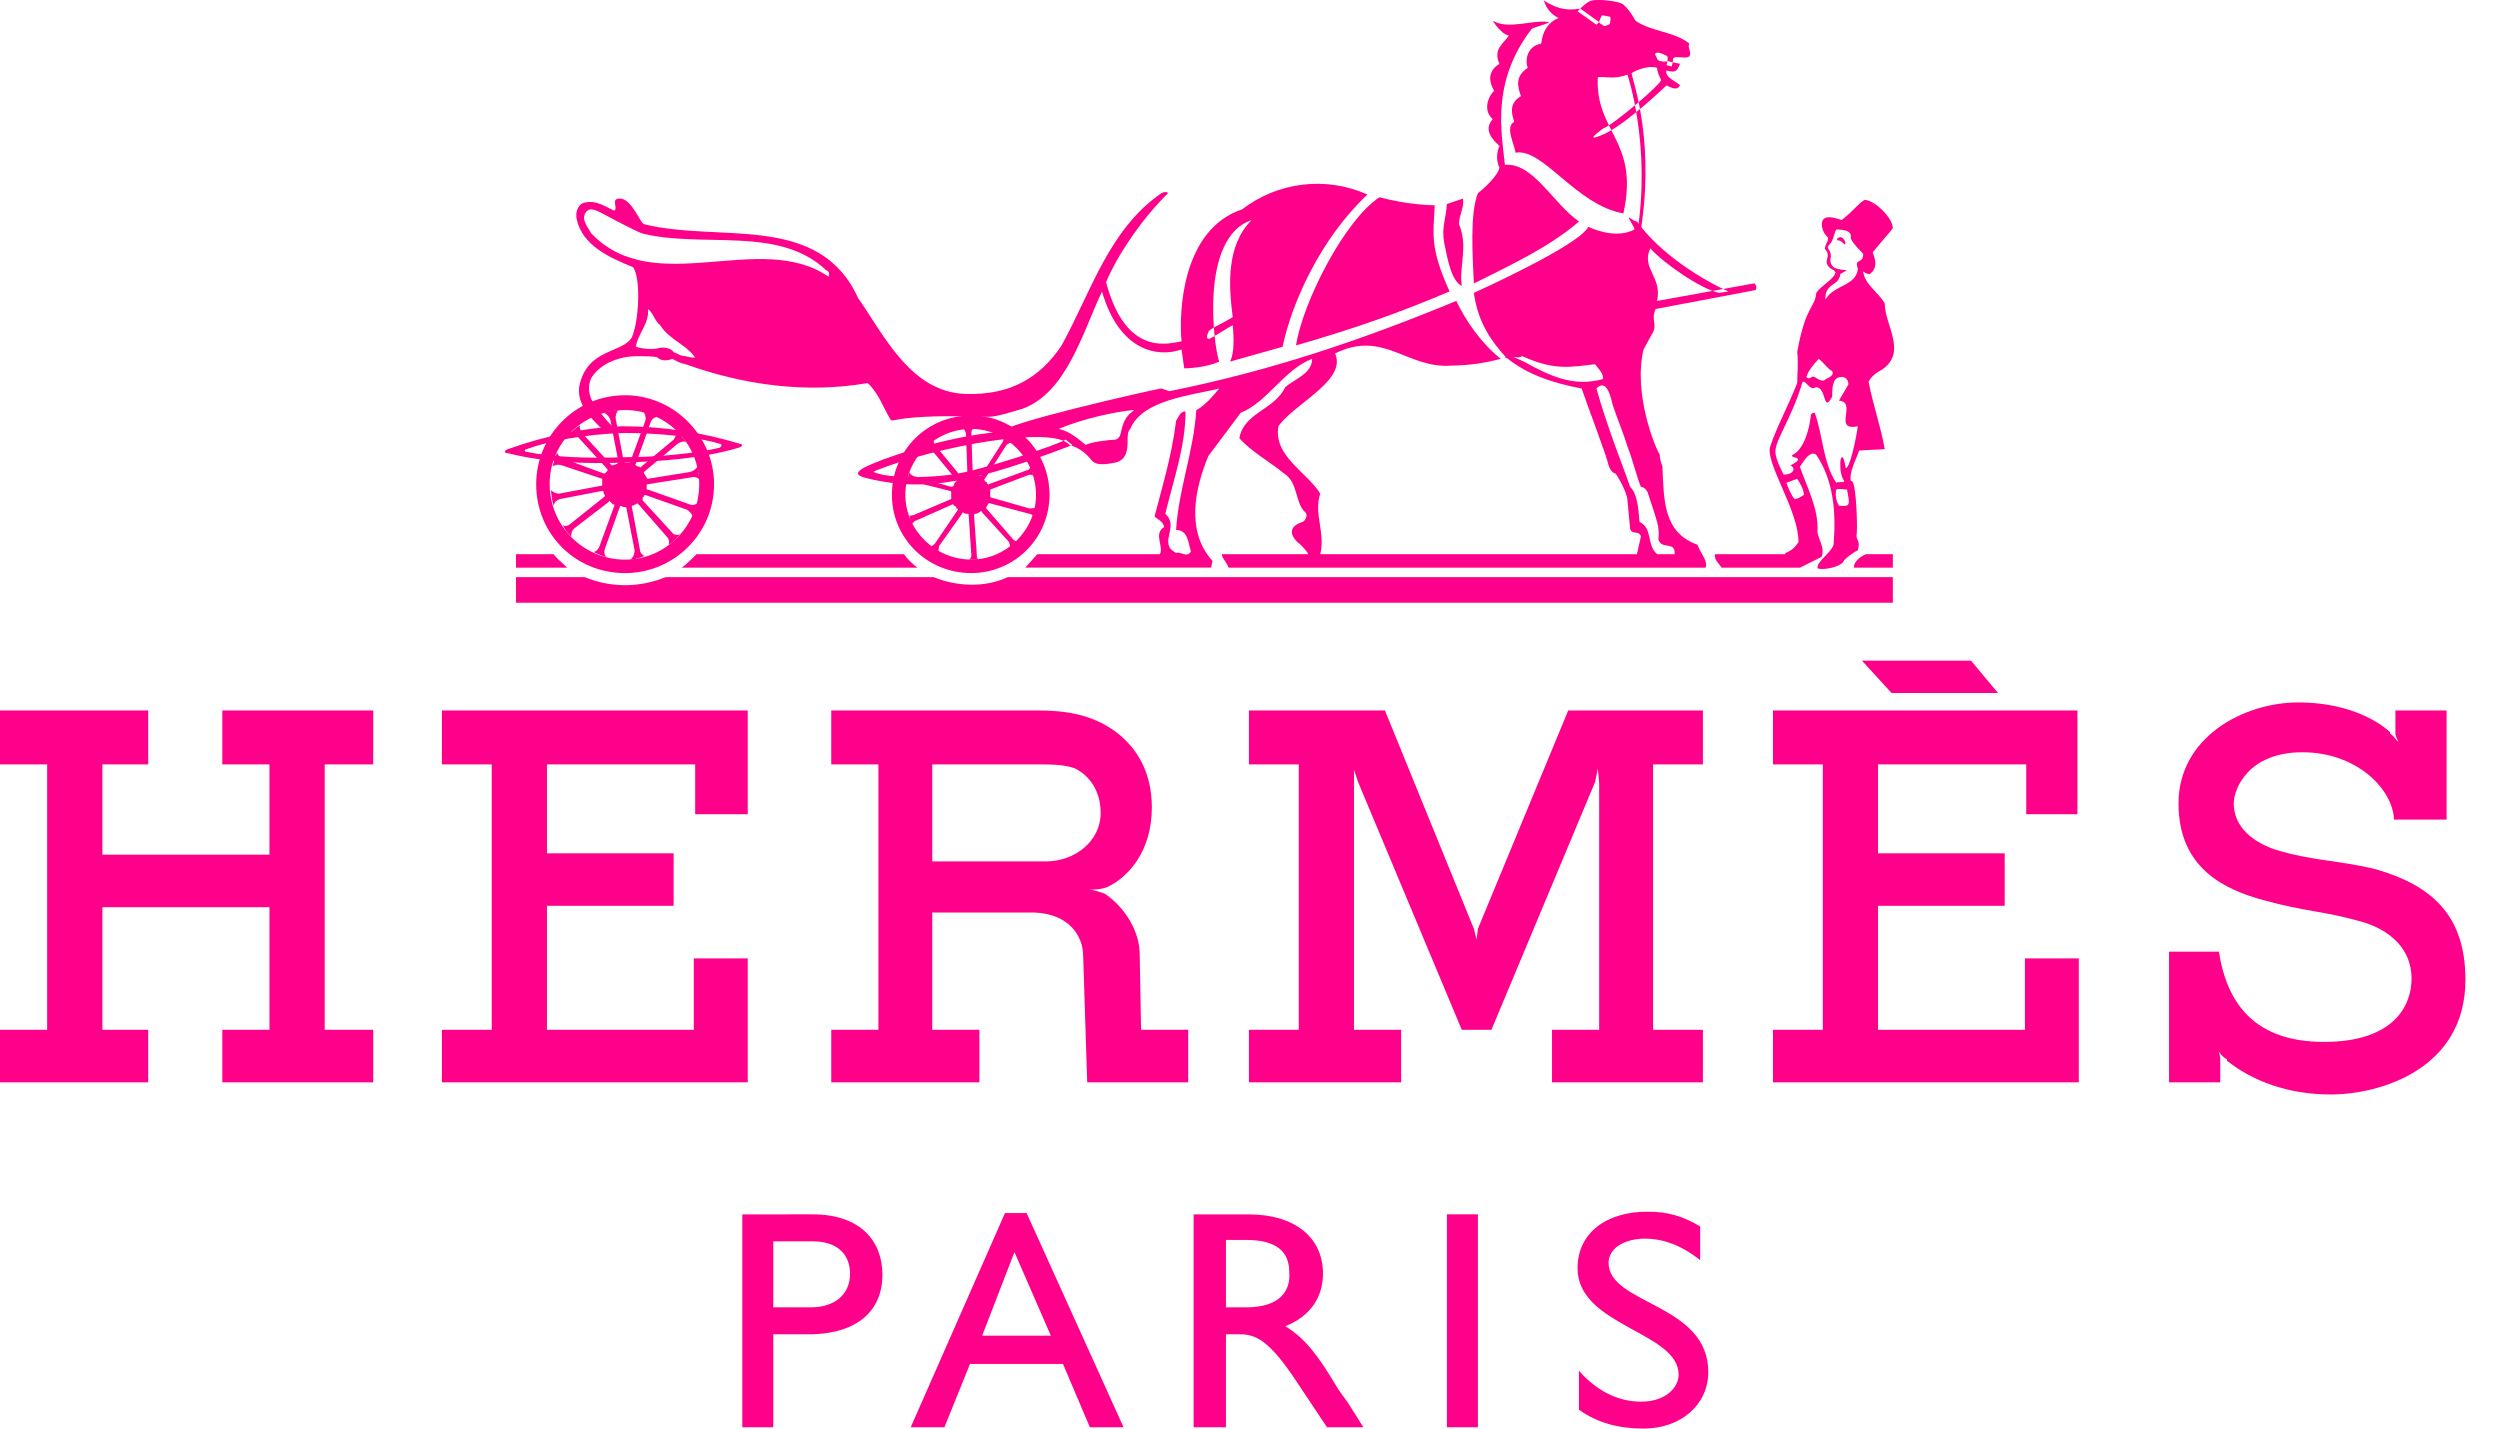 <svg width="42" height="24" viewBox="0 0 42 24" fill="none" xmlns="http://www.w3.org/2000/svg">
<path fill-rule="evenodd" clip-rule="evenodd" d="M0 11.936H2.49V12.842H1.72V14.358H4.527V12.842H3.735V11.936H6.27V12.842H5.455V17.301H6.27V18.183H3.735V17.301H4.527V15.241H1.72V17.301H2.49V18.183H0V17.301H0.792V12.842H0V11.936ZM29.786 11.936H34.901V13.679H34.041V12.842H31.551V14.336H33.679V15.218H31.551V17.301H34.019V16.101H34.924V18.183H29.786V17.301H30.623V12.842H29.786V11.936ZM7.424 11.936H12.562V13.679H11.679V12.842H9.189V14.336H11.317V15.218H9.189V17.301H11.656V16.101H12.562V18.183H7.424V17.301H8.261V12.842H7.424V11.936ZM31.28 11.099H33.113L33.566 11.642H31.778L31.28 11.099ZM39.926 14.607C39.292 14.448 38.862 14.471 38.206 14.268C37.639 14.064 37.527 13.724 37.527 13.498C37.527 13.249 37.775 12.638 38.681 12.638C39.586 12.638 40.197 13.249 40.22 13.769H41.103V11.936H40.243V12.344L40.288 12.457C40.265 12.457 40.243 12.389 40.152 12.321V12.299C39.903 12.072 39.383 11.801 38.613 11.801C37.685 11.801 36.599 12.389 36.599 13.498C36.599 14.585 37.368 14.947 38.047 15.128C38.704 15.309 39.043 15.309 39.609 15.467C40.152 15.603 40.514 15.942 40.514 16.44C40.514 16.893 40.22 17.504 39.043 17.504C37.889 17.504 37.413 16.87 37.278 15.988H36.44V18.183H37.3V17.776L37.278 17.662C37.278 17.662 37.3 17.73 37.413 17.798V17.821C37.843 18.16 38.432 18.387 39.156 18.387C39.993 18.387 41.419 17.957 41.419 16.463C41.42 15.377 40.854 14.879 39.926 14.607ZM27.772 17.301V12.842H28.609V11.936H26.346L24.829 15.603L24.807 15.784L24.761 15.603L23.267 11.936H20.982V12.842H21.819V17.301H20.982V18.183H23.539V17.301H22.747V12.932L22.815 13.136L24.558 17.301H25.056L26.798 13.136L26.844 12.909L26.866 13.159V17.301H26.074V18.183H28.609V17.301H27.772ZM9.529 9.537H8.669V9.311H9.303C9.325 9.356 9.461 9.469 9.529 9.537ZM31.144 9.537C31.144 9.447 31.234 9.356 31.348 9.311H31.8V9.537H31.144ZM16.93 9.696C16.545 9.877 16.07 9.854 15.685 9.696H11.181C10.966 9.785 10.735 9.831 10.502 9.831C10.269 9.831 10.038 9.785 9.823 9.696H8.669V10.126H31.8V9.696H16.93ZM11.453 9.537C11.521 9.492 11.679 9.334 11.702 9.311H15.187C15.232 9.379 15.346 9.492 15.414 9.537H11.453ZM16.319 9.401C16.907 9.401 17.405 8.903 17.405 8.315C17.405 7.704 16.907 7.206 16.319 7.206C16.025 7.206 15.743 7.323 15.535 7.531C15.328 7.739 15.21 8.021 15.21 8.315C15.21 8.903 15.708 9.401 16.319 9.401V9.628C15.572 9.628 14.984 9.039 14.984 8.315C14.984 7.568 15.572 6.98 16.319 6.98C17.043 6.98 17.632 7.568 17.632 8.315C17.631 8.663 17.493 8.997 17.247 9.243C17.001 9.489 16.667 9.627 16.319 9.628V9.401ZM11.996 8.134C11.996 7.319 11.317 6.64 10.502 6.64C9.665 6.64 9.008 7.319 9.008 8.134C9.008 8.972 9.665 9.628 10.502 9.628C11.317 9.628 11.996 8.971 11.996 8.134H11.747C11.747 8.836 11.181 9.402 10.502 9.402C10.335 9.402 10.171 9.369 10.017 9.306C9.863 9.242 9.723 9.149 9.605 9.031C9.487 8.913 9.394 8.773 9.33 8.619C9.267 8.466 9.234 8.301 9.234 8.134C9.234 7.433 9.8 6.889 10.502 6.889C10.665 6.889 10.828 6.921 10.979 6.983C11.13 7.045 11.268 7.137 11.383 7.253C11.499 7.368 11.591 7.506 11.653 7.657C11.715 7.808 11.747 7.97 11.747 8.134H11.996Z" fill="#FF008A"/>
<path fill-rule="evenodd" clip-rule="evenodd" d="M17.021 9.062L16.569 8.541V8.519C16.591 8.496 16.591 8.473 16.614 8.451L17.293 8.632C17.315 8.632 17.361 8.655 17.361 8.677C17.361 8.655 17.384 8.564 17.406 8.519C17.383 8.541 17.338 8.541 17.293 8.541L16.659 8.361C16.636 8.361 16.636 8.338 16.636 8.338V8.224L17.293 7.975C17.293 7.975 17.361 7.975 17.361 7.998C17.361 7.975 17.315 7.862 17.315 7.84C17.315 7.862 17.27 7.908 17.247 7.908L17.293 7.885L16.614 8.134C16.614 8.156 16.614 8.134 16.591 8.134C16.59 8.122 16.585 8.111 16.577 8.103C16.569 8.094 16.558 8.089 16.546 8.088C16.546 8.066 16.523 8.043 16.546 8.043L16.908 7.477C16.931 7.455 16.976 7.432 16.998 7.432C16.976 7.432 16.885 7.364 16.84 7.341C16.863 7.341 16.863 7.409 16.84 7.432L16.478 7.998H16.433C16.433 7.998 16.387 7.975 16.365 7.975C16.365 7.975 16.342 7.975 16.342 7.952L16.319 7.296C16.319 7.251 16.319 7.206 16.365 7.206H16.184C16.206 7.206 16.229 7.274 16.229 7.296L16.252 7.952C16.252 7.975 16.229 7.975 16.229 7.975C16.229 7.975 16.184 7.998 16.161 8.021C16.161 8.021 16.138 8.021 16.138 7.998L15.709 7.477C15.686 7.455 15.686 7.409 15.686 7.387C15.663 7.409 15.572 7.477 15.55 7.5C15.572 7.5 15.618 7.523 15.64 7.545L16.07 8.066V8.088C16.048 8.088 16.025 8.134 16.025 8.156C16.025 8.156 16.003 8.179 15.98 8.179L15.346 7.998C15.301 7.975 15.278 7.953 15.278 7.93C15.278 7.953 15.233 8.066 15.233 8.088C15.233 8.088 15.301 8.066 15.323 8.088L15.957 8.247C15.98 8.247 15.98 8.27 15.98 8.27V8.383L15.346 8.654C15.323 8.654 15.278 8.677 15.278 8.654C15.278 8.677 15.301 8.768 15.323 8.813C15.323 8.79 15.369 8.745 15.391 8.745L16.003 8.473C16.025 8.473 16.025 8.496 16.025 8.496C16.048 8.496 16.07 8.519 16.07 8.541C16.093 8.541 16.093 8.564 16.093 8.564L15.708 9.13C15.685 9.153 15.663 9.175 15.64 9.175C15.663 9.198 15.753 9.266 15.776 9.266C15.753 9.266 15.776 9.198 15.776 9.175L16.161 8.632C16.161 8.609 16.183 8.609 16.183 8.609C16.206 8.632 16.229 8.632 16.251 8.632C16.274 8.632 16.274 8.632 16.274 8.655L16.319 9.334C16.319 9.356 16.297 9.402 16.274 9.402H16.455C16.41 9.402 16.41 9.356 16.41 9.311L16.364 8.655C16.364 8.632 16.387 8.632 16.387 8.632C16.41 8.632 16.455 8.609 16.478 8.587C16.478 8.587 16.5 8.587 16.5 8.609L16.953 9.107C16.953 9.13 16.976 9.175 16.976 9.198L17.089 9.085C17.066 9.108 17.021 9.062 17.021 9.062ZM10.457 7.274C11.091 7.274 11.725 7.342 12.087 7.455C12.132 7.455 12.132 7.5 12.087 7.523C11.702 7.614 11.068 7.681 10.48 7.681C9.891 7.704 9.258 7.681 8.85 7.591C8.805 7.591 8.805 7.545 8.85 7.545C9.213 7.41 9.824 7.297 10.457 7.274V7.161C9.778 7.184 9.099 7.342 8.533 7.546C8.465 7.568 8.465 7.614 8.533 7.614C9.167 7.772 9.824 7.795 10.48 7.772C11.114 7.749 11.793 7.704 12.404 7.523C12.494 7.5 12.472 7.455 12.426 7.455C11.788 7.261 11.125 7.162 10.457 7.161V7.274Z" fill="#FF008A"/>
<path fill-rule="evenodd" clip-rule="evenodd" d="M17.179 6.867C17.021 6.912 16.749 7.002 16.613 7.002C16.5 7.002 15.934 6.98 15.55 7.002C15.029 7.025 14.984 7.093 14.961 7.048C14.848 6.867 14.757 6.595 14.576 6.436C13.512 6.618 12.471 6.459 11.521 6.12V5.984C11.589 6.007 11.634 6.007 11.679 6.007C11.521 5.78 11.249 5.712 11.091 5.463C11 5.395 10.977 5.26 10.887 5.192C10.91 5.441 10.706 5.622 10.683 5.825C10.819 5.871 11 5.871 11.068 5.848C11.159 5.825 11.272 5.848 11.317 5.916C11.385 5.939 11.43 5.984 11.521 5.984V6.12C11.408 6.097 11.385 6.074 11.295 6.029C11.181 6.075 11.091 6.052 11.046 6.007C11.023 5.984 10.796 5.984 10.706 5.984C10.412 5.984 10.095 6.097 9.936 6.346C9.868 6.482 9.891 6.64 9.959 6.753C10.004 6.821 10.208 7.116 10.344 7.206L10.163 7.251C9.891 7.002 9.687 6.776 9.733 6.482C9.869 5.848 10.457 5.939 10.615 5.667C10.729 5.418 10.774 4.694 10.638 4.49C10.253 4.332 9.778 4.128 9.687 3.675C9.665 3.562 9.71 3.426 9.823 3.404C10.027 3.358 10.163 3.472 10.321 3.54C10.389 3.494 10.253 3.336 10.412 3.336C10.615 3.336 10.751 3.743 10.819 3.766L10.796 3.924C10.661 3.879 10.163 3.608 10.117 3.585C10.027 3.54 9.914 3.472 9.846 3.562C9.755 3.675 9.869 3.811 9.936 3.924C11 5.033 12.765 3.856 13.92 4.649C13.942 4.581 13.92 4.558 13.874 4.535C13.082 3.789 11.815 4.173 10.796 3.924L10.819 3.766C12.086 4.083 13.761 3.562 14.418 5.011C14.848 5.622 15.3 6.595 16.228 6.618C16.975 6.641 17.473 6.346 17.835 5.803C18.333 4.898 18.628 3.857 19.51 3.246C19.601 3.2 19.646 3.246 19.601 3.268C19.171 3.698 18.786 4.264 18.582 4.739C18.922 6.03 19.669 5.758 19.85 5.735C19.804 5.26 19.85 3.857 20.868 3.517C21.164 3.289 21.516 3.146 21.886 3.102C22.257 3.058 22.633 3.116 22.973 3.268C22.181 4.015 21.706 5.079 21.547 5.826L20.665 6.075C20.733 5.939 20.733 5.713 20.71 5.464C20.619 5.509 20.529 5.577 20.325 5.69C20.235 5.713 20.302 5.577 20.302 5.577C20.302 5.532 20.529 5.441 20.71 5.328C20.642 4.807 20.597 4.128 21.026 3.698C20.144 3.993 20.393 5.848 20.483 6.075C20.234 6.188 19.895 6.188 19.895 6.188L19.85 5.871C19.465 6.007 18.808 5.916 18.514 4.898C18.198 5.554 17.926 6.595 17.179 6.867ZM30.986 4.105C30.94 4.06 30.917 4.037 30.872 4.037C30.849 4.015 30.872 3.992 30.895 3.992C30.918 3.97 30.963 3.992 30.986 4.037C31.008 4.06 31.008 4.105 30.986 4.105Z" fill="#FF008A"/>
<path fill-rule="evenodd" clip-rule="evenodd" d="M10.728 8.474L11.203 9.017C11.248 9.062 11.248 9.13 11.226 9.153C11.294 9.13 11.384 9.017 11.429 8.972C11.406 8.994 11.316 8.994 11.294 8.949L10.796 8.406V8.36L10.818 8.338C10.818 8.315 10.841 8.315 10.841 8.315L11.543 8.564C11.61 8.609 11.633 8.655 11.633 8.677C11.656 8.632 11.701 8.496 11.724 8.451C11.701 8.474 11.633 8.496 11.588 8.474L10.886 8.225C10.864 8.225 10.864 8.225 10.864 8.202V8.157C10.864 8.134 10.886 8.134 10.886 8.134L11.61 8.021C11.701 7.998 11.746 8.044 11.746 8.066C11.746 8.021 11.724 7.863 11.724 7.817C11.724 7.84 11.678 7.908 11.588 7.93L10.886 8.043C10.864 8.043 10.864 8.021 10.864 8.021C10.841 7.998 10.841 7.975 10.818 7.953V7.93L11.384 7.455C11.452 7.41 11.52 7.41 11.543 7.432C11.497 7.387 11.407 7.274 11.362 7.229C11.384 7.251 11.362 7.319 11.316 7.387L10.773 7.84C10.75 7.862 10.75 7.862 10.75 7.84C10.727 7.84 10.705 7.84 10.682 7.817C10.682 7.817 10.66 7.794 10.682 7.794L10.931 7.093C10.94 7.069 10.955 7.047 10.975 7.031C10.995 7.015 11.019 7.005 11.045 7.002C10.999 6.98 10.841 6.912 10.796 6.912C10.818 6.912 10.864 7.002 10.841 7.07L10.592 7.749C10.592 7.772 10.569 7.772 10.569 7.772H10.501L10.478 7.749L10.342 7.025C10.342 6.934 10.388 6.889 10.388 6.889C10.342 6.889 10.207 6.912 10.139 6.935C10.161 6.935 10.229 6.98 10.252 7.048L10.388 7.749C10.388 7.772 10.388 7.772 10.365 7.795C10.342 7.795 10.32 7.817 10.297 7.817H10.275L9.777 7.274C9.732 7.206 9.732 7.138 9.755 7.138C9.709 7.161 9.596 7.251 9.574 7.297C9.596 7.297 9.664 7.297 9.71 7.342L10.207 7.885V7.908L10.162 7.953H10.139L9.461 7.704C9.393 7.681 9.347 7.614 9.37 7.591C9.325 7.659 9.302 7.795 9.279 7.84C9.302 7.817 9.37 7.795 9.438 7.817L10.117 8.044V8.157L9.393 8.293C9.325 8.293 9.257 8.247 9.257 8.225C9.257 8.293 9.28 8.451 9.302 8.496C9.302 8.473 9.325 8.406 9.415 8.383L10.117 8.247C10.117 8.247 10.14 8.247 10.14 8.27C10.14 8.293 10.14 8.293 10.162 8.315V8.338L9.596 8.79C9.528 8.858 9.461 8.836 9.461 8.813C9.461 8.881 9.574 8.994 9.596 9.017C9.596 8.994 9.596 8.926 9.642 8.881L10.23 8.429C10.23 8.406 10.23 8.406 10.253 8.429L10.298 8.474C10.321 8.474 10.321 8.474 10.321 8.497L10.072 9.175C10.049 9.243 9.981 9.289 9.959 9.266C10.004 9.289 10.14 9.357 10.208 9.357C10.162 9.357 10.14 9.289 10.162 9.221L10.412 8.519C10.412 8.519 10.412 8.497 10.434 8.497C10.457 8.519 10.48 8.519 10.502 8.519C10.502 8.519 10.525 8.519 10.525 8.542L10.661 9.243C10.661 9.334 10.616 9.379 10.593 9.402C10.661 9.402 10.797 9.357 10.842 9.334C10.819 9.357 10.752 9.289 10.752 9.243L10.616 8.519V8.496C10.638 8.496 10.661 8.474 10.684 8.474C10.705 8.451 10.705 8.451 10.728 8.474ZM30.668 4.196C30.645 4.173 30.668 4.151 30.668 4.128C30.691 4.06 30.713 4.06 30.713 3.992C30.6 3.901 30.577 3.72 30.645 3.675C30.713 3.607 30.939 3.698 30.939 3.698C31.143 3.539 31.211 3.426 31.324 3.358C31.483 3.358 31.799 3.653 31.799 3.834C31.754 3.902 31.641 4.015 31.46 4.241C31.528 4.399 31.528 4.513 31.415 4.603C31.392 4.603 31.347 4.603 31.301 4.558C31.324 4.784 31.573 4.92 31.664 5.101C31.664 5.463 32.048 5.916 31.618 6.21C31.528 6.255 31.437 6.323 31.392 6.414C31.46 6.776 31.596 7.161 31.664 7.546L31.234 7.568C31.189 7.704 31.053 7.953 31.098 8.089C31.098 8.089 31.075 8.066 31.121 8.089C31.189 8.179 31.211 8.926 31.189 8.994C31.189 9.085 31.257 9.085 31.212 9.243C31.166 9.266 30.985 9.379 30.962 9.447C30.849 9.56 30.533 9.583 30.533 9.537C30.533 9.424 30.759 9.288 30.804 9.153C30.849 8.609 30.804 8.066 30.51 7.636C30.397 7.568 30.306 7.749 30.238 7.84C30.352 8.179 30.555 8.541 30.533 8.926C30.533 9.039 30.669 9.198 30.601 9.356L30.238 9.537H28.925C28.881 9.469 28.79 9.401 28.813 9.311H29.989C29.989 9.266 30.102 9.288 30.215 9.107C30.215 8.564 29.649 7.772 29.74 7.5C29.853 7.161 30.012 6.889 30.193 6.436L30.284 6.414C30.08 7.093 29.785 7.432 29.831 7.636C29.853 7.749 29.899 7.84 29.966 7.975L30.012 8.111C30.034 8.179 30.102 8.337 30.148 8.383C30.215 8.383 30.261 8.337 30.306 8.315C30.306 8.224 30.238 8.111 30.192 8.043L30.012 8.111L29.966 7.975C30.102 7.975 30.192 7.885 30.08 7.817C30.397 7.659 30.012 7.704 30.125 7.636C30.306 7.546 30.397 7.206 30.419 7.002C30.419 6.957 30.442 6.934 30.487 6.934C30.623 7.296 30.623 7.772 30.849 8.111V8.224C30.827 8.315 30.849 8.428 30.895 8.496C31.098 8.519 31.076 8.473 31.03 8.224C30.985 8.224 30.895 8.202 30.849 8.224V8.111C30.872 8.089 30.962 8.111 30.985 8.089C30.917 7.975 30.917 7.885 30.917 7.772C30.917 7.704 30.962 7.568 31.008 7.862C31.076 7.885 31.189 7.342 31.211 7.161C30.781 7.251 31.211 6.753 30.894 6.731L31.053 6.459C31.053 6.369 30.985 6.301 30.872 6.346L30.781 6.233C30.713 6.21 30.645 6.097 30.555 6.029C30.487 6.097 30.374 6.233 30.352 6.323C30.329 6.346 30.397 6.368 30.419 6.346C30.487 6.278 30.533 6.414 30.645 6.391C30.691 6.346 30.827 6.323 30.781 6.233L30.872 6.346C30.781 6.391 30.781 6.55 30.781 6.663C30.623 6.957 30.691 6.505 30.509 6.505C30.397 6.573 30.351 6.391 30.284 6.414L30.193 6.436C30.193 6.278 30.216 6.097 30.193 5.916C30.329 5.147 30.487 5.169 30.51 4.943C30.51 4.852 30.849 4.671 30.827 4.581C30.849 4.581 30.895 4.649 30.895 4.671C30.872 4.784 30.646 4.784 30.669 5.033C30.804 4.784 31.189 4.807 31.212 4.513C31.144 4.332 31.302 4.445 31.302 4.264C31.257 4.218 31.122 4.083 31.098 4.015C31.076 3.992 31.166 3.856 30.849 3.856C30.827 3.879 30.804 4.015 30.759 4.082C30.736 4.105 30.691 4.15 30.714 4.173C30.714 4.195 30.759 4.218 30.759 4.309C30.736 4.399 30.759 4.445 30.804 4.49C30.985 4.58 31.122 4.49 30.917 4.603C30.917 4.626 30.917 4.648 30.895 4.671C30.895 4.648 30.827 4.558 30.804 4.535C30.781 4.535 30.669 4.467 30.691 4.377C30.713 4.286 30.713 4.241 30.668 4.196ZM24.579 3.336C24.602 3.494 24.511 3.607 24.511 3.766C24.67 4.151 24.511 4.445 24.557 4.807C24.376 4.694 24.331 4.4 24.263 4.083C24.217 3.811 24.285 3.721 24.308 3.427L24.579 3.336ZM24.104 3.449C24.082 3.924 24.014 4.151 24.353 4.897C23.493 5.259 22.791 5.509 21.773 5.803C21.886 5.079 22.588 3.698 23.176 3.313C23.674 3.449 24.104 3.449 24.104 3.449Z" fill="#FF008A"/>
<path fill-rule="evenodd" clip-rule="evenodd" d="M21.886 8.768C21.66 8.836 21.66 8.971 21.796 9.107C21.886 9.175 21.977 9.288 21.977 9.311H20.528C20.528 9.379 20.596 9.424 20.641 9.537H28.654C28.699 9.424 28.563 9.288 28.518 9.152C27.952 8.949 27.952 8.428 27.929 7.84C27.929 7.817 27.884 7.749 27.884 7.636C27.816 7.545 27.432 6.617 27.612 5.87L27.748 5.621C27.861 5.463 27.725 5.372 27.816 5.191L29.491 4.874C29.514 4.852 29.514 4.784 29.468 4.761C29.491 4.761 29.468 4.739 29.468 4.761L27.839 5.056C27.929 4.648 27.567 4.512 27.725 4.173C27.951 4.422 28.563 4.852 28.88 4.92L29.038 4.897C28.631 4.716 27.907 4.286 27.5 3.72C27.454 3.72 27.409 3.675 27.364 3.652C27.364 3.698 27.477 3.833 27.454 3.856C27.454 3.856 27.183 4.037 26.684 3.811C26.526 4.127 24.761 4.92 24.761 4.92C24.829 5.418 25.055 5.735 25.304 6.006C25.327 6.051 25.236 5.961 25.304 6.006C25.666 6.3 26.096 6.436 26.572 6.527C26.662 6.798 27.001 7.681 27.024 7.817C27.069 7.952 27.137 7.952 27.137 7.952C27.183 7.998 27.341 8.292 27.341 8.405L27.386 8.88C27.409 8.994 27.545 8.903 27.567 9.016L27.5 9.31H27.839C27.658 9.152 27.771 8.88 27.544 8.767C27.522 8.495 27.5 8.292 27.386 8.179C27.296 7.907 27.001 7.183 26.82 6.526L26.933 6.368C26.435 6.504 26.051 6.323 25.598 6.074C25.259 5.915 25.463 6.051 25.575 5.983C26.119 6.232 26.39 6.164 26.797 6.119C26.843 6.187 26.933 6.255 26.933 6.368L26.82 6.526C26.933 6.413 27.024 6.481 27.092 6.798C27.182 7.07 27.273 7.273 27.341 7.5C27.431 7.726 27.499 8.02 27.567 8.179C27.567 8.179 27.635 8.179 27.68 8.269C27.839 8.767 27.884 8.835 27.861 9.061C27.907 9.242 28.156 9.084 28.133 9.31H22.18C22.27 8.948 22.067 8.631 22.18 8.292C21.954 7.93 21.388 7.658 21.478 7.16C21.75 6.775 22.633 6.391 22.429 5.938C23.244 5.53 23.651 6.209 24.398 6.141C24.67 6.141 24.964 6.096 25.213 6.028C24.896 5.779 24.625 5.395 24.466 5.055C22.882 5.711 21.343 6.232 19.645 6.572L19.51 6.526C19.351 6.549 16.771 7.137 16.861 7.25C15.888 7.318 14.757 7.726 14.508 7.861C14.395 7.929 14.372 7.975 14.508 8.02C15.549 8.292 16.409 8.088 18.016 7.477L17.903 7.386C17.812 7.454 16.5 7.907 15.979 7.975C15.435 8.043 14.96 8.02 14.734 7.952C14.666 7.929 14.666 7.929 14.711 7.907C15.73 7.499 17.699 7.137 17.97 7.477C18.129 7.522 18.242 7.612 18.333 7.726C18.423 7.839 18.604 7.794 18.74 7.771C18.921 7.726 18.944 7.567 18.944 7.409L18.74 7.386C18.649 7.386 18.287 7.431 18.242 7.477C18.106 7.364 17.97 7.25 17.789 7.205C18.151 7.047 18.74 6.911 19.057 6.888C18.763 7.092 18.898 7.341 18.74 7.386L18.944 7.409C18.944 7.318 18.944 7.25 18.989 7.205C19.193 6.707 20.053 6.639 20.483 6.526C20.483 6.526 20.256 6.82 20.098 6.888C20.053 7.59 19.804 8.201 19.758 8.903C19.962 8.903 19.962 9.129 20.008 9.265C19.939 9.378 19.849 9.265 19.758 9.288C19.442 9.129 19.826 8.858 19.577 8.631C19.713 8.066 19.917 7.5 19.917 6.911C19.826 6.911 19.804 7.002 19.758 7.07C19.69 7.635 19.532 8.156 19.396 8.676C19.442 8.722 19.555 8.767 19.555 8.857C19.374 8.971 19.555 9.174 19.487 9.31H17.427L17.224 9.536H20.347L20.37 9.423C19.917 8.925 20.075 8.201 20.302 7.658L20.845 6.934C21.298 6.752 21.569 6.209 22.044 6.028C22.044 6.277 21.75 6.368 21.592 6.504C21.411 6.888 20.89 6.934 20.822 7.364C21.026 7.59 21.32 7.749 21.569 7.952C21.818 8.111 21.75 8.45 21.931 8.609C21.977 8.654 21.931 8.745 21.886 8.768Z" fill="#FF008A"/>
<path fill-rule="evenodd" clip-rule="evenodd" d="M25.35 0.597C25.259 0.733 25.078 0.823 25.191 1.073C24.965 1.208 25.033 1.412 25.101 1.525C24.987 1.638 24.919 1.865 25.078 2.001C24.897 2.204 25.123 2.385 25.191 2.453C25.101 2.657 25.191 2.815 25.191 2.815C25.168 2.951 24.919 3.178 24.829 3.245C24.693 3.585 24.739 4.286 24.761 4.762C25.395 4.445 26.028 4.151 26.527 3.721C26.096 3.426 25.757 2.725 25.282 2.77C25.236 2.272 25.033 1.389 25.734 0.484C25.825 0.439 25.96 0.416 26.028 0.371C25.734 0.326 25.35 0.506 25.078 0.348C25.078 0.348 25.214 0.575 25.35 0.597Z" fill="#FF008A"/>
<path fill-rule="evenodd" clip-rule="evenodd" d="M26.866 0.371C26.866 0.393 26.956 0.439 26.956 0.439C26.956 0.439 27.047 0.416 27.047 0.393C27.047 0.371 27.07 0.303 27.047 0.28C27.024 0.28 26.956 0.258 26.911 0.258C26.911 0.258 26.866 0.348 26.866 0.371L26.82 0.416L26.503 0.19L26.549 0.144C26.549 0.144 26.684 0.008 26.752 0.008C26.82 -0.014 27.183 0.008 27.273 0.076C27.341 0.144 27.387 0.19 27.477 0.348C27.726 0.529 28.133 0.529 28.382 0.733C28.337 0.801 28.45 0.914 28.36 0.959C28.292 0.982 28.133 0.936 28.111 0.982L28.088 1.117L27.997 1.095C27.997 1.095 28.043 0.936 27.997 0.936C27.952 0.914 27.862 0.868 27.816 0.891C27.794 0.914 27.816 0.936 27.839 0.981C27.839 1.027 27.952 1.049 28.02 1.027L28.111 1.049L28.224 1.072C28.179 1.185 28.156 1.23 27.998 1.185C27.952 1.298 28.201 1.389 28.224 1.434C28.201 1.48 28.156 1.525 27.998 1.434C27.998 1.434 27.341 2.068 26.956 2.249C26.549 2.43 26.934 2.159 26.934 2.159C27.115 2.091 27.907 1.412 27.907 1.344C27.884 1.299 27.839 1.208 27.839 1.14C27.726 1.095 27.5 1.163 27.409 1.231C27.454 1.434 27.816 2.453 27.545 3.992L27.5 3.947C27.748 2.453 27.341 1.253 27.341 1.253C27.115 1.344 26.956 1.276 26.843 1.299C26.798 2.227 27.545 2.363 27.273 3.585C26.481 3.449 25.915 2.476 25.462 2.566C25.439 2.408 25.281 2.136 25.439 2.045C25.394 1.91 25.349 1.729 25.553 1.616C25.485 1.434 25.462 1.276 25.666 1.14C25.621 1.027 25.643 0.778 25.892 0.733C25.915 0.529 26.006 0.371 26.187 0.303C25.983 0.212 25.938 0.009 25.938 0.009C26.119 0.122 26.277 0.19 26.549 0.145L26.866 0.371ZM19.17 17.301L19.147 16.033C19.147 15.648 18.899 15.241 18.559 15.014C18.491 14.992 18.378 14.946 18.287 14.946C18.378 14.946 18.491 14.946 18.604 14.901C18.944 14.743 19.351 14.313 19.351 13.566C19.351 13 19.125 12.57 18.718 12.275C18.333 12.004 17.903 11.936 17.45 11.936H13.965V12.842H14.757V17.301H13.965V18.183H16.454V17.301H15.662V15.331H17.382C17.971 15.354 18.197 15.739 18.197 16.056L18.265 18.183H19.962V17.3L19.17 17.301ZM17.563 14.472H15.662V12.842H17.45C17.654 12.842 17.88 12.842 18.061 12.91C18.288 13.023 18.491 13.272 18.491 13.657C18.491 14.132 18.061 14.472 17.563 14.472ZM13.648 20.401C14.463 20.401 14.825 20.854 14.825 21.42C14.825 21.986 14.44 22.416 13.58 22.416H12.991V23.978H12.471V20.402L13.648 20.401ZM12.991 21.963H13.625C14.01 21.963 14.281 21.759 14.281 21.397C14.281 21.126 14.123 20.854 13.647 20.854H12.991L12.991 21.963ZM18.876 23.978H18.31L17.858 22.914H16.296L15.866 23.978H15.3L16.884 20.379H17.247L18.876 23.978ZM16.5 22.439H17.654L17.043 21.035L16.5 22.439ZM24.829 23.978H24.308V20.401H24.829V23.978ZM28.563 21.171C28.224 20.899 27.907 20.809 27.636 20.809C27.296 20.809 27.024 20.967 27.024 21.216C27.024 21.918 28.699 21.895 28.699 23.05C28.699 23.593 28.246 24 27.613 24C27.205 24 26.843 23.91 26.526 23.683V23.027C26.82 23.366 27.183 23.548 27.568 23.548C27.997 23.548 28.201 23.299 28.201 23.095C28.201 22.371 26.503 22.28 26.503 21.307C26.503 20.718 26.979 20.356 27.68 20.356C27.997 20.356 28.269 20.424 28.563 20.605V21.171H28.563ZM22.633 23.548C22.565 23.457 22.497 23.367 22.43 23.253C22.158 22.8 21.931 22.483 21.592 22.28C21.999 22.122 22.226 21.805 22.226 21.398C22.226 20.787 21.75 20.402 20.981 20.402H20.053V23.978H20.596V22.416H20.822C21.094 22.416 21.32 22.506 21.796 23.231L22.294 23.978H22.905L22.633 23.548ZM20.936 21.963H20.596V20.831H20.936C21.456 20.831 21.66 21.035 21.66 21.375C21.682 21.669 21.524 21.963 20.936 21.963Z" fill="#FF008A"/>
</svg>
